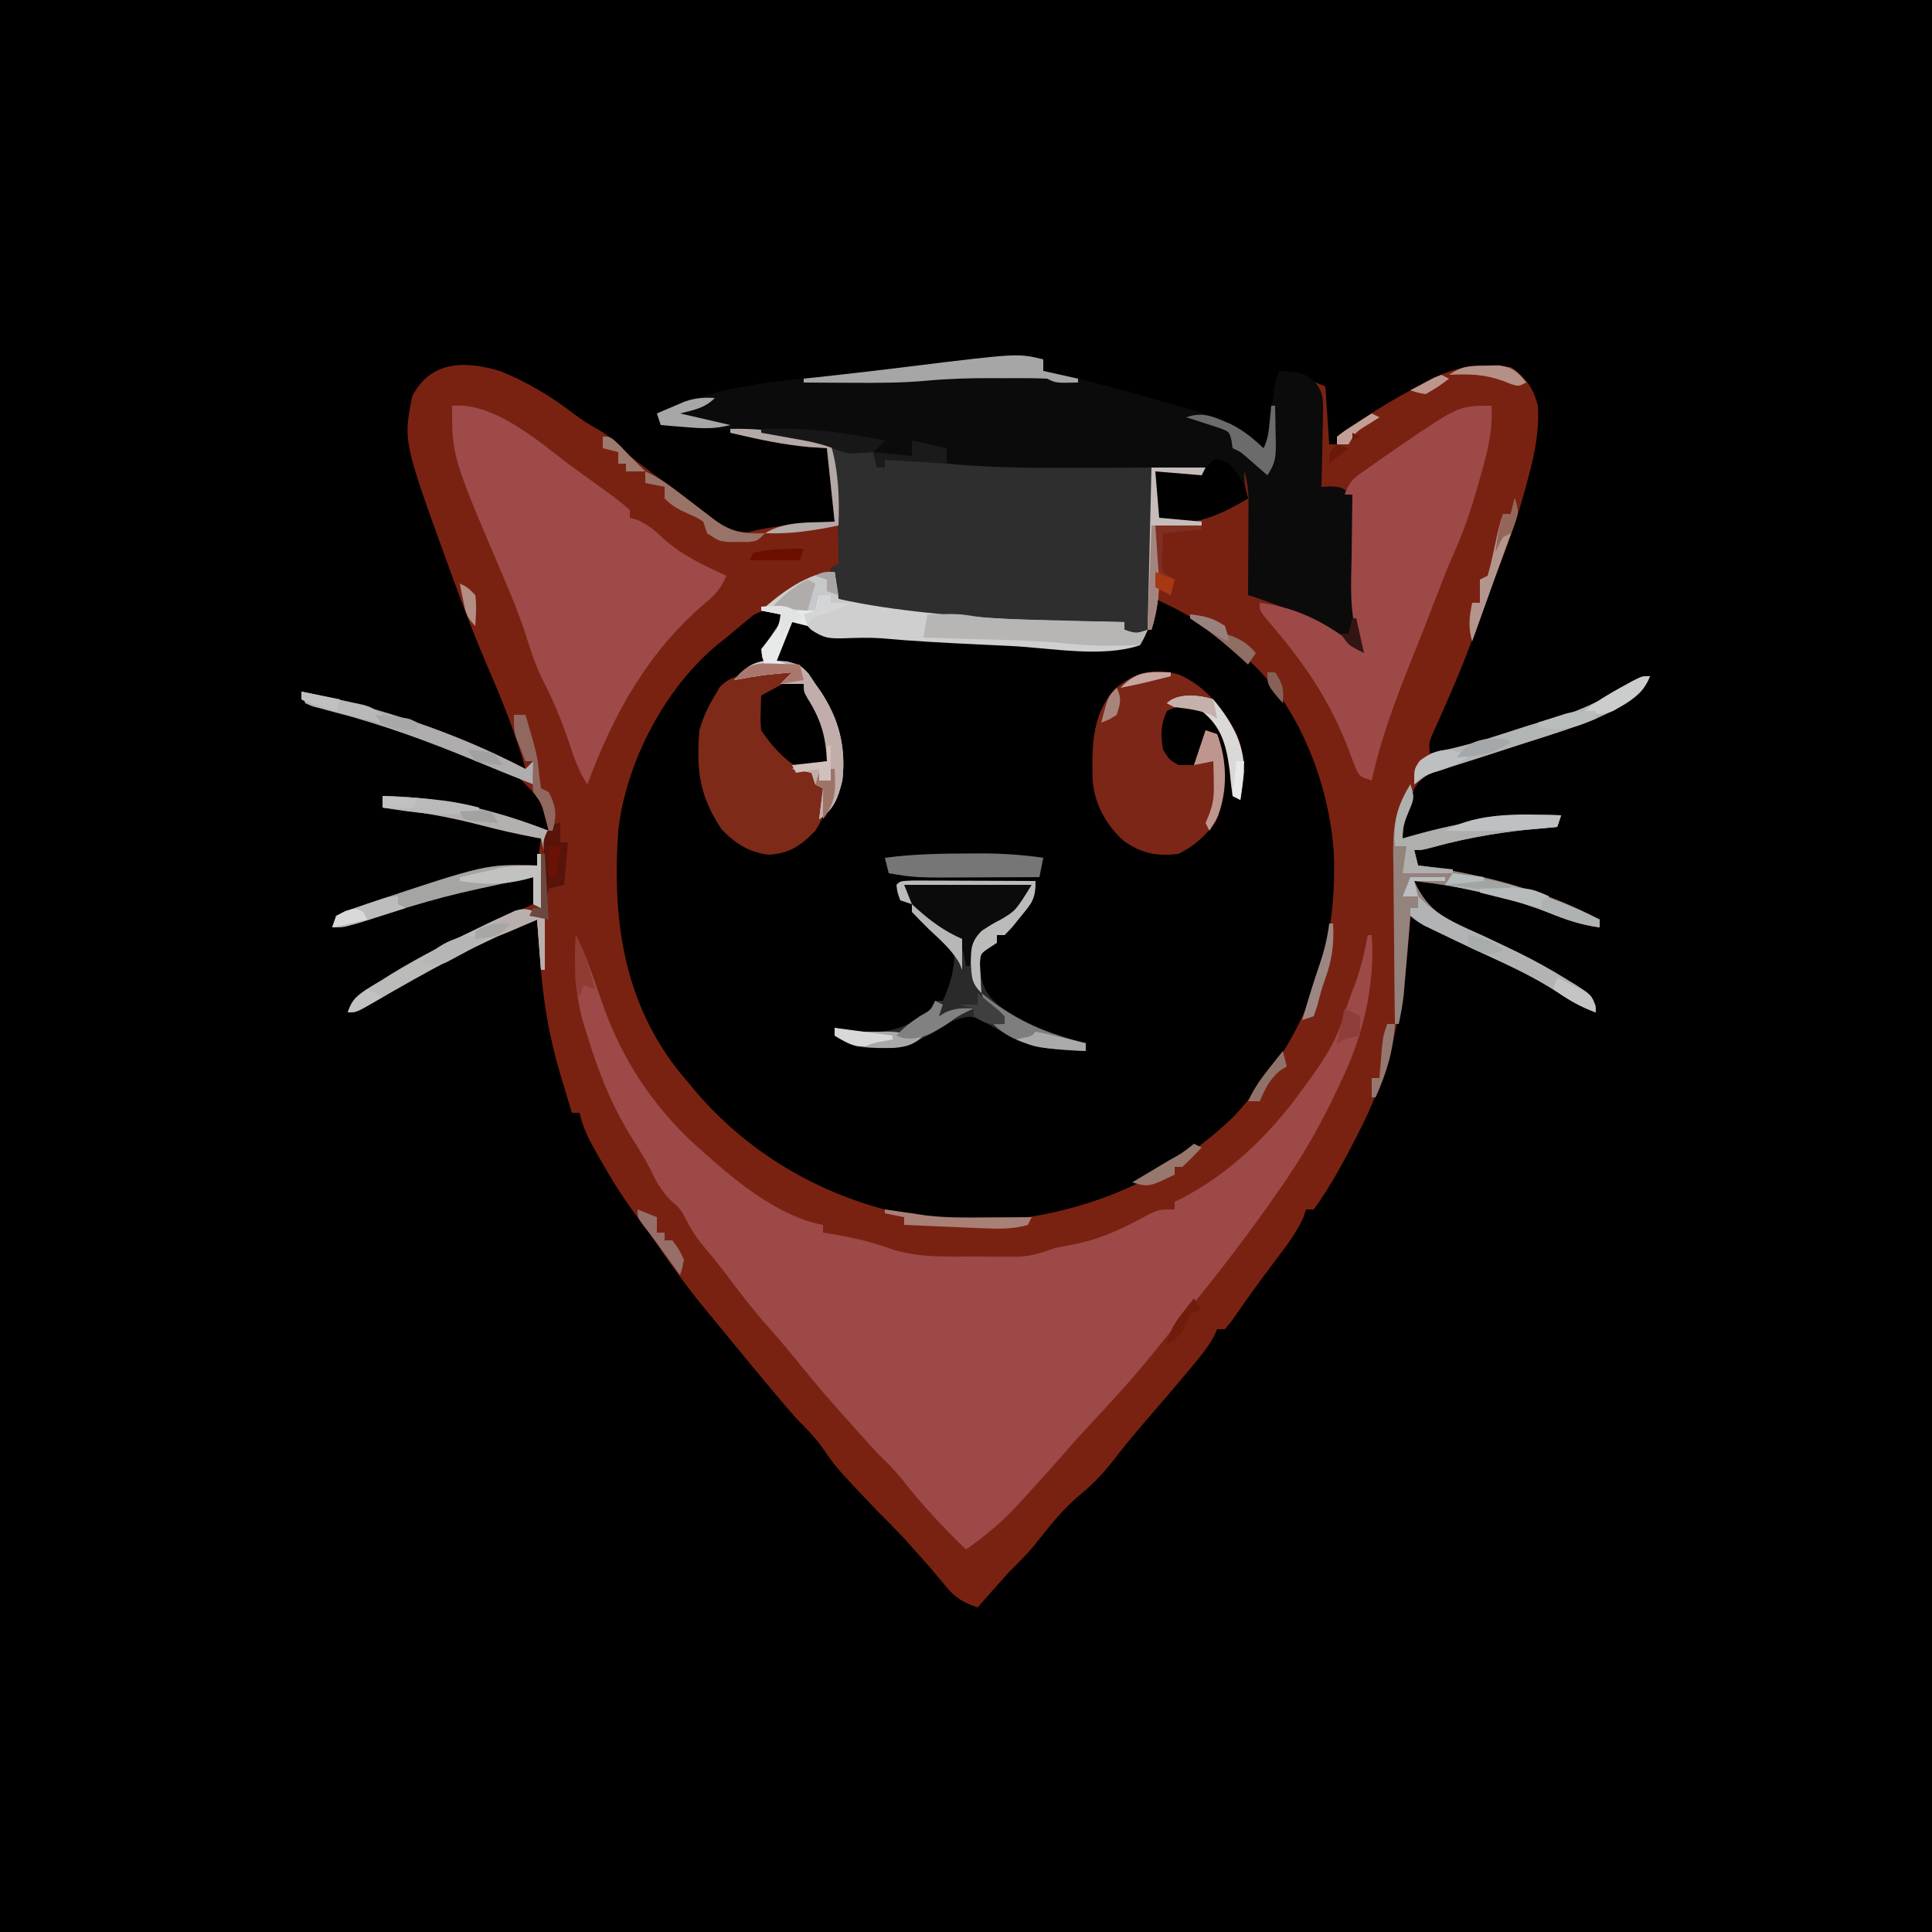 <svg id="svg" version="1.1" xmlns="http://www.w3.org/2000/svg" style="display: block;" viewBox="0 0 500 500"><path d="M0 0 C165 0 330 0 500 0 C500 165 500 330 500 500 C335 500 170 500 0 500 C0 335 0 170 0 0 Z " transform="translate(0,0)" style="fill: #000000;"/><path d="M0 0 C7.063 2.874 13.059 6.467 19.078 11.125 C21.126 12.674 23.095 13.928 25.355 15.129 C28.676 17.055 30.773 19.234 33.48 21.941 C35.307 23.394 37.163 24.81 39.043 26.191 C40.086 26.961 41.129 27.731 42.203 28.523 C42.741 28.919 43.279 29.314 43.833 29.721 C45.495 30.952 47.144 32.199 48.789 33.453 C49.324 33.86 49.859 34.266 50.41 34.685 C51.903 35.82 53.395 36.957 54.887 38.094 C58.942 41.182 58.942 41.182 63.785 41.734 C65.057 41.435 65.057 41.435 66.355 41.129 C73.047 39.725 79.66 39.347 86.48 38.941 C85.82 32.671 85.16 26.401 84.48 19.941 C82.954 19.838 81.428 19.735 79.855 19.629 C72.93 19.015 66.244 17.511 59.48 15.941 C59.48 15.611 59.48 15.281 59.48 14.941 C65.157 14.795 70.297 15.258 75.855 16.379 C76.566 16.514 77.276 16.648 78.008 16.787 C83.186 17.794 83.186 17.794 85.48 18.941 C88.108 28.403 89.593 40.139 88.48 49.941 C87.49 50.931 87.49 50.931 86.48 51.941 C86.804 55.538 86.804 55.538 87.48 58.941 C95.084 60.62 102.677 61.69 110.418 62.504 C111.645 62.633 112.872 62.763 114.135 62.896 C129.877 64.43 145.675 64.688 161.48 64.941 C161.48 65.601 161.48 66.261 161.48 66.941 C163.427 67.532 163.427 67.532 165.48 67.941 C170.178 63.244 167.86 47.041 168.043 40.316 C168.086 38.82 168.13 37.324 168.174 35.828 C168.28 32.199 168.38 28.57 168.48 24.941 C173.1 24.941 177.72 24.941 182.48 24.941 C182.15 25.601 181.82 26.261 181.48 26.941 C177.52 26.611 173.56 26.281 169.48 25.941 C169.81 29.901 170.14 33.861 170.48 37.941 C179.22 38.509 184.799 37.102 192.48 32.941 C191.49 29.476 191.49 29.476 190.48 25.941 C191.14 25.941 191.8 25.941 192.48 25.941 C194.728 29.515 194.646 32.297 194.457 36.457 C194.405 37.707 194.354 38.958 194.301 40.246 C194.236 41.548 194.172 42.85 194.105 44.191 C194.049 45.509 193.992 46.826 193.934 48.184 C193.792 51.437 193.641 54.689 193.48 57.941 C194.425 58.091 195.37 58.24 196.343 58.394 C206.167 60.108 216.049 66.501 223.48 72.941 C222.989 71.798 222.498 70.655 221.992 69.477 C219.605 62.314 220.162 54.83 220.293 47.379 C220.308 45.878 220.322 44.378 220.334 42.877 C220.367 39.231 220.418 35.587 220.48 31.941 C217.84 31.281 215.2 30.621 212.48 29.941 C212.459 28.829 212.459 28.829 212.436 27.694 C212.362 24.338 212.265 20.984 212.168 17.629 C212.145 16.462 212.123 15.294 212.1 14.092 C212.046 12.414 212.046 12.414 211.992 10.703 C211.966 9.671 211.94 8.64 211.913 7.577 C211.432 4.644 210.789 3.734 208.48 1.941 C210.13 2.601 211.78 3.261 213.48 3.941 C213.81 8.891 214.14 13.841 214.48 18.941 C215.14 18.941 215.8 18.941 216.48 18.941 C216.48 18.281 216.48 17.621 216.48 16.941 C218.324 15.556 220.233 14.258 222.168 13.004 C223.224 12.314 224.279 11.625 225.367 10.914 C230.018 7.967 234.676 5.275 239.605 2.816 C241.156 2.039 241.156 2.039 242.738 1.246 C248.85 -1.662 254.804 -1.804 261.48 -1.059 C265.357 1.602 267.318 4.397 268.48 8.941 C268.87 15.633 267.658 21.371 265.918 27.816 C265.516 29.332 265.516 29.332 265.105 30.877 C262.961 38.709 260.268 46.19 257.191 53.695 C255.497 57.83 254.04 62.024 252.605 66.254 C249.943 74.043 246.726 81.56 243.375 89.075 C243 89.926 242.625 90.776 242.238 91.652 C241.899 92.408 241.561 93.164 241.211 93.943 C240.309 96.056 240.309 96.056 240.48 98.941 C246.766 97.629 252.815 95.992 258.918 94.004 C260.595 93.463 262.272 92.922 263.949 92.383 C264.738 92.129 265.527 91.875 266.34 91.614 C268.849 90.826 271.379 90.13 273.918 89.441 C280.752 87.427 287.168 83.989 293.211 80.254 C295.48 78.941 295.48 78.941 297.48 78.941 C295.164 84.967 289.049 87.362 283.48 89.941 C277.534 92.354 271.406 94.253 265.293 96.191 C263.689 96.711 262.086 97.232 260.482 97.754 C259.704 98.007 258.925 98.259 258.123 98.52 C256.6 99.014 255.078 99.509 253.555 100.006 C250.538 100.984 247.539 101.926 244.472 102.738 C240.505 103.817 238.794 104.459 236.508 107.973 C236.148 109.117 235.789 110.262 235.418 111.441 C235.035 112.586 234.652 113.731 234.258 114.91 C233.356 117.904 233.356 117.904 233.48 120.941 C234.412 120.676 235.344 120.41 236.305 120.137 C249.069 116.569 261.155 114.549 274.48 114.941 C274.15 115.931 273.82 116.921 273.48 117.941 C272.295 118.039 271.109 118.137 269.887 118.238 C260.153 119.113 250.933 120.54 241.508 123.137 C238.48 123.941 238.48 123.941 236.48 123.941 C236.81 125.261 237.14 126.581 237.48 127.941 C238.091 128.016 238.702 128.091 239.332 128.168 C254.907 130.405 270.554 134.531 284.48 141.941 C284.48 142.601 284.48 143.261 284.48 143.941 C279.737 143.338 275.627 141.921 271.23 140.129 C260.028 135.743 248.413 133.299 236.48 131.941 C240.025 140.004 245.469 142.461 253.293 145.816 C255.542 146.838 257.788 147.867 260.031 148.902 C261.128 149.409 262.224 149.915 263.354 150.437 C267.717 152.537 271.87 154.886 275.98 157.441 C276.638 157.838 277.295 158.235 277.972 158.644 C282.256 161.375 282.256 161.375 283.387 164.223 C283.433 165.073 283.433 165.073 283.48 165.941 C279.858 164.618 276.907 162.991 273.73 160.816 C267.019 156.462 259.884 153.265 252.63 149.941 C249.218 148.354 245.846 146.687 242.48 145.004 C241.346 144.438 240.212 143.872 239.043 143.289 C236.48 141.941 236.48 141.941 235.48 140.941 C235.441 141.554 235.401 142.167 235.36 142.799 C234.087 161.606 231.35 178.66 222.793 195.629 C222.45 196.311 222.107 196.993 221.753 197.695 C218.384 204.291 214.851 210.95 210.48 216.941 C209.82 216.941 209.16 216.941 208.48 216.941 C208.256 217.619 208.032 218.298 207.801 218.996 C206.115 222.758 203.833 225.79 201.355 229.066 C200.364 230.393 199.373 231.72 198.383 233.047 C197.893 233.701 197.403 234.355 196.898 235.029 C195.591 236.793 194.312 238.573 193.047 240.367 C192.344 241.361 191.642 242.355 190.918 243.379 C190.298 244.264 189.678 245.15 189.039 246.062 C188.525 246.683 188.01 247.303 187.48 247.941 C186.82 247.941 186.16 247.941 185.48 247.941 C185.23 248.501 184.98 249.06 184.723 249.637 C183.276 252.32 181.553 254.469 179.605 256.816 C178.405 258.265 178.405 258.265 177.18 259.742 C173.777 263.792 170.324 267.799 166.865 271.8 C163.868 275.278 160.983 278.813 158.168 282.441 C155.441 285.901 152.628 288.688 149.207 291.445 C145.095 295.008 141.72 299.373 138.355 303.629 C136.224 306.257 133.874 308.548 131.48 310.941 C128.786 313.917 126.129 316.925 123.48 319.941 C119.782 318.683 117.689 317.471 115.23 314.441 C114.64 313.734 114.05 313.026 113.441 312.297 C112.794 311.52 112.147 310.742 111.48 309.941 C109.947 308.205 108.405 306.476 106.855 304.754 C106.141 303.956 105.427 303.158 104.691 302.336 C102.352 299.802 99.921 297.378 97.48 294.941 C86.914 283.798 86.914 283.798 83.605 279.004 C81.464 275.918 79.135 273.592 76.48 270.941 C74.707 268.915 72.958 266.882 71.23 264.816 C70.753 264.249 70.276 263.681 69.784 263.096 C66.038 258.633 62.334 254.136 58.66 249.613 C57.199 247.822 55.724 246.041 54.238 244.27 C49.365 238.435 44.925 232.403 40.664 226.117 C38.675 223.224 36.599 220.428 34.48 217.629 C31.158 213.097 28.306 208.388 25.543 203.504 C25.153 202.817 24.763 202.13 24.361 201.423 C22.624 198.287 21.243 195.439 20.48 191.941 C19.82 191.941 19.16 191.941 18.48 191.941 C17.685 189.297 16.894 186.651 16.105 184.004 C15.884 183.268 15.662 182.533 15.434 181.775 C12.619 172.296 11.082 163.254 10.355 153.379 C10.269 152.275 10.183 151.171 10.094 150.033 C9.884 147.336 9.679 144.639 9.48 141.941 C-5.231 147.635 -18.996 155.344 -32.62 163.249 C-37.308 165.941 -37.308 165.941 -39.52 165.941 C-38.008 161.407 -34.647 160.046 -30.707 157.566 C-29.891 157.05 -29.076 156.533 -28.235 156.001 C-16.583 148.864 -3.996 143.457 8.48 137.941 C8.48 135.631 8.48 133.321 8.48 130.941 C-14.74 135.842 -14.74 135.842 -37.379 142.875 C-40.52 143.941 -40.52 143.941 -43.52 143.941 C-43.19 142.951 -42.86 141.961 -42.52 140.941 C-39.992 139.73 -39.992 139.73 -36.582 138.566 C-35.657 138.251 -35.657 138.251 -34.713 137.928 C-3.711 127.566 -3.711 127.566 9.48 127.941 C9.81 125.631 10.14 123.321 10.48 120.941 C9.944 120.843 9.408 120.745 8.855 120.645 C4.126 119.742 -0.53 118.695 -5.188 117.471 C-13.595 115.267 -21.877 113.885 -30.52 112.941 C-30.52 111.951 -30.52 110.961 -30.52 109.941 C-15.391 110.171 -1.591 113.473 12.48 118.941 C10.542 110.914 10.542 110.914 4.871 105.367 C3.835 104.929 2.798 104.491 1.73 104.039 C0.573 103.544 -0.584 103.049 -1.776 102.539 C-3.023 102.026 -4.271 101.514 -5.52 101.004 C-6.793 100.471 -8.066 99.938 -9.34 99.405 C-22.136 94.097 -35.163 89.737 -48.684 86.68 C-49.289 86.436 -49.895 86.192 -50.52 85.941 C-50.85 84.951 -51.18 83.961 -51.52 82.941 C-31.142 87.036 -12.009 93.327 6.48 102.941 C3.913 93.799 0.479 85.233 -3.309 76.535 C-6.479 69.178 -9.336 61.717 -12.082 54.191 C-12.439 53.216 -12.439 53.216 -12.802 52.222 C-25.183 18.26 -25.183 18.26 -22.832 6.504 C-18.074 -2.786 -9.169 -2.758 0 0 Z " transform="translate(129.52,96.059)" style="fill: #7A2212;"/><path d="M0 0 C8.264 3.748 15.214 7.973 22 14 C23.048 14.889 23.048 14.889 24.117 15.797 C37.313 27.812 44.998 48.07 46.168 65.509 C47.351 92.45 38.476 114.025 20.418 133.832 C1.908 151.887 -23.334 161.257 -48.947 161.181 C-54.861 161.089 -60.274 160.439 -66 159 C-66.614 158.855 -67.228 158.709 -67.861 158.56 C-88.727 153.529 -107.589 141.89 -121 125 C-121.758 124.122 -121.758 124.122 -122.531 123.227 C-137.637 104.826 -140.62 83.049 -139 60 C-137.035 42.329 -126.889 22.865 -113.078 11.637 C-112.392 11.097 -111.707 10.556 -111 10 C-110.232 9.346 -109.463 8.693 -108.672 8.02 C-107.893 7.374 -107.115 6.728 -106.312 6.062 C-105.255 5.183 -105.255 5.183 -104.176 4.285 C-101.588 2.757 -99.956 2.746 -97 3 C-96.505 4.485 -96.505 4.485 -96 6 C-97.812 9 -97.812 9 -100 12 C-100.66 12.99 -101.32 13.98 -102 15 C-101.34 15.33 -100.68 15.66 -100 16 C-100.519 16.231 -101.039 16.461 -101.574 16.699 C-108.648 20.007 -113.252 23.938 -116.273 31.27 C-118.003 37.769 -118.296 45.669 -115.75 52 C-115.172 52.99 -114.595 53.98 -114 55 C-113.443 56.052 -112.886 57.104 -112.312 58.188 C-109.314 61.835 -106.601 63.832 -102 65 C-97.319 65.147 -93.62 64.28 -89.914 61.352 C-84.8 55.892 -81.954 50.119 -81.625 42.625 C-82.031 33.151 -85.561 24.983 -92 18 C-95.201 16.282 -95.201 16.282 -98 16 C-97.604 14.349 -97.183 12.704 -96.75 11.062 C-96.518 10.146 -96.286 9.229 -96.047 8.285 C-95 6 -95 6 -93.203 4.934 C-91 5 -91 5 -88.792 6.992 C-85.264 9.529 -83.429 9.388 -79.133 9.191 C-77.791 9.151 -76.449 9.115 -75.106 9.083 C-74.424 9.063 -73.741 9.044 -73.038 9.025 C-67.312 8.955 -61.582 9.527 -55.875 9.938 C-53.158 10.124 -50.44 10.306 -47.723 10.488 C-46.409 10.577 -45.096 10.665 -43.743 10.756 C-22.543 13.855 -22.543 13.855 -3 10 C-1.871 7.605 -1.871 7.605 -1.25 4.875 C-0.886 3.51 -0.886 3.51 -0.516 2.117 C-0.345 1.419 -0.175 0.72 0 0 Z " transform="translate(299,155)" style="fill: #000000;"/><path d="M0 0 C0 0.99 0 1.98 0 3 C0.879 3.184 1.758 3.369 2.664 3.559 C12.039 5.607 21.288 8.108 30.499 10.794 C31.82 11.178 33.142 11.556 34.467 11.928 C42.728 14.261 50.775 16.775 57 23 C58.489 20.021 58.606 16.833 59 13.562 C59.868 6.397 59.868 6.397 61 3 C67.325 3.487 67.325 3.487 70.21 5.681 C72.478 8.619 72.466 10.18 72.391 13.859 C72.378 14.974 72.365 16.089 72.352 17.238 C72.301 18.977 72.301 18.977 72.25 20.75 C72.232 21.924 72.214 23.099 72.195 24.309 C72.148 27.207 72.082 30.103 72 33 C72.763 32.959 73.526 32.917 74.312 32.875 C77 33 77 33 80 35 C80.401 38.022 80.401 38.022 80.441 41.879 C80.461 42.908 80.461 42.908 80.481 43.958 C80.522 46.16 80.544 48.361 80.562 50.562 C80.649 63.407 80.649 63.407 83 76 C80.574 74.848 78.727 73.777 76.625 72.062 C69.926 66.799 61.041 63.68 53 61 C53.005 60.173 53.01 59.345 53.016 58.493 C53.037 54.745 53.05 50.998 53.062 47.25 C53.071 45.948 53.079 44.646 53.088 43.305 C53.091 42.054 53.094 40.804 53.098 39.516 C53.103 38.364 53.108 37.211 53.114 36.024 C53.018 33.481 52.749 31.416 52 29 C52 31.621 52.313 33.509 53 36 C45.327 40.5 39.011 43.336 30 42 C29 41 29 41 28.902 38.277 C28.935 35.185 28.967 32.092 29 29 C32.96 29 36.92 29 41 29 C34.565 28.505 34.565 28.505 28 28 C28.005 28.917 28.01 29.834 28.016 30.779 C28.033 34.227 28.046 37.675 28.055 41.123 C28.06 42.606 28.067 44.09 28.075 45.574 C28.191 65.795 28.191 65.795 27 70 C26.01 70.66 25.02 71.32 24 72 C22.515 71.01 22.515 71.01 21 70 C21 69.34 21 68.68 21 68 C19.998 68.113 19.998 68.113 18.976 68.228 C12.297 68.916 5.827 69.069 -0.875 68.75 C-1.885 68.704 -2.895 68.658 -3.936 68.611 C-12.437 68.174 -20.905 67.457 -29.375 66.625 C-30.58 66.511 -31.785 66.397 -33.027 66.28 C-47.971 64.715 -47.971 64.715 -53 62 C-54.503 59.209 -54.683 57.225 -55 54 C-54.34 53.67 -53.68 53.34 -53 53 C-52.861 45.889 -53.265 38.946 -54 31.875 C-54.095 30.919 -54.191 29.962 -54.289 28.977 C-54.522 26.651 -54.759 24.325 -55 22 C-69.591 19.172 -84.18 17.959 -99 17 C-99.33 16.01 -99.66 15.02 -100 14 C-86.531 7.778 -72.732 5.751 -58.078 4.718 C-51.653 4.257 -45.355 3.543 -39 2.5 C-31.376 1.268 -23.758 0.412 -16.062 -0.25 C-14.524 -0.388 -14.524 -0.388 -12.955 -0.529 C-11.51 -0.646 -11.51 -0.646 -10.035 -0.766 C-9.183 -0.836 -8.331 -0.905 -7.453 -0.978 C-4.835 -1.002 -2.543 -0.599 0 0 Z " transform="translate(270,93)" style="fill: #0C0B0B;"/><path d="M0 0 C1.528 2.915 2.716 5.836 3.812 8.938 C4.167 9.912 4.521 10.887 4.887 11.891 C5.619 13.935 6.33 15.987 7.02 18.047 C12.445 33.462 21.539 46.527 34 57 C34.803 57.714 35.606 58.428 36.434 59.164 C43.926 65.643 53.967 73.19 64 75 C64 75.66 64 76.32 64 77 C64.69 77.11 65.379 77.219 66.09 77.332 C71.537 78.251 76.653 79.383 81.832 81.316 C89.041 83.589 96.53 83.184 104 83.188 C105.258 83.2 106.516 83.212 107.812 83.225 C109.029 83.227 110.246 83.228 111.5 83.23 C112.603 83.235 113.707 83.239 114.844 83.243 C118.192 82.985 120.86 82.157 124 81 C125.997 80.588 127.997 80.193 130 79.812 C136.675 78.341 142.061 75.684 148.004 72.426 C151 71 151 71 155 71 C155 70.34 155 69.68 155 69 C155.748 68.65 155.748 68.65 156.512 68.293 C168.852 62.023 179.507 51.753 187.562 40.625 C188.265 39.674 188.265 39.674 188.982 38.703 C192.875 33.368 196.642 27.951 198.562 21.562 C199.467 18.657 200.438 15.827 201.562 13 C203.184 8.766 204.126 4.44 205 0 C205.33 0 205.66 0 206 0 C206.865 13.329 203.76 26.063 198 38 C197.71 38.619 197.419 39.237 197.12 39.875 C192.775 49.116 187.928 57.66 182 66 C181.22 67.119 180.44 68.239 179.66 69.359 C171.672 80.763 163.023 91.63 154.164 102.367 C152.73 104.112 151.308 105.867 149.898 107.633 C144.547 114.308 138.839 120.564 132.988 126.797 C130.795 129.136 128.652 131.505 126.562 133.938 C123.129 137.894 119.607 141.768 116.062 145.625 C115.489 146.259 114.915 146.893 114.324 147.547 C110.254 151.949 105.907 155.559 101 159 C95.133 153.349 89.73 147.597 84.727 141.168 C82.66 138.573 80.374 136.316 78 134 C74.964 130.699 71.98 127.352 69 124 C68.099 122.991 68.099 122.991 67.18 121.961 C63.051 117.294 59.112 112.485 55.184 107.648 C53.353 105.428 51.483 103.267 49.562 101.125 C46.045 97.156 42.839 92.968 39.639 88.743 C37.594 86.046 35.512 83.402 33.32 80.824 C31.559 78.681 30.226 76.883 29 74.438 C27.182 70.96 27.182 70.96 24.5 68.562 C22.032 66.032 20.754 63.72 19.289 60.535 C17.948 57.898 16.403 55.439 14.814 52.946 C9.398 44.367 5.935 35.684 3 26 C2.49 24.391 2.49 24.391 1.969 22.75 C-0.216 15.143 -0.315 7.877 0 0 Z " transform="translate(149,242)" style="fill: #9C4947;"/><path d="M0 0 C3.63 0.33 7.26 0.66 11 1 C11.33 2.32 11.66 3.64 12 5 C12.66 5 13.32 5 14 5 C14 4.34 14 3.68 14 3 C15.917 2.973 17.833 2.954 19.75 2.938 C21.351 2.92 21.351 2.92 22.984 2.902 C26 3 26 3 27.716 3.471 C30.969 4.224 34.235 4.374 37.559 4.559 C38.302 4.601 39.046 4.643 39.812 4.687 C48.561 5.14 57.304 5.11 66.062 5.062 C67.719 5.057 69.376 5.053 71.033 5.049 C75.022 5.038 79.011 5.021 83 5 C83.025 9.374 83.043 13.748 83.055 18.123 C83.06 19.606 83.067 21.09 83.075 22.574 C83.191 42.795 83.191 42.795 82 47 C81.01 47.66 80.02 48.32 79 49 C77.515 48.01 77.515 48.01 76 47 C76 46.34 76 45.68 76 45 C74.998 45.113 74.998 45.113 73.976 45.228 C67.297 45.916 60.827 46.069 54.125 45.75 C53.115 45.704 52.105 45.658 51.064 45.611 C42.563 45.174 34.095 44.457 25.625 43.625 C24.42 43.511 23.215 43.397 21.973 43.28 C7.029 41.715 7.029 41.715 2 39 C0.497 36.209 0.317 34.225 0 31 C0.66 30.67 1.32 30.34 2 30 C2.135 23.05 1.757 16.281 1 9.375 C0.905 8.466 0.809 7.557 0.711 6.621 C0.479 4.414 0.24 2.207 0 0 Z " transform="translate(215,116)" style="fill: #2E2E2E;"/><path d="M0 0 C10.616 -0.954 22.082 8.913 30 15 C31.955 16.421 33.913 17.838 35.875 19.25 C42.994 24.393 42.994 24.393 46 27 C46 27.66 46 28.32 46 29 C46.66 29.186 47.32 29.371 48 29.562 C50.842 30.924 52.311 32.121 54.562 34.25 C59.425 38.702 65.042 41.289 71 44 C69.623 47.197 68.138 48.954 65.438 51.125 C50.505 63.905 41.787 79.84 35 98 C32.666 94.499 31.51 90.89 30.188 86.938 C28.212 81.165 26.02 75.783 23.152 70.387 C21.37 66.696 20.204 62.836 18.961 58.938 C17.218 53.61 15.053 48.459 12.848 43.309 C0 13.139 0 13.139 0 0 Z " transform="translate(117,105)" style="fill: #9D4A49;"/><path d="M0 0 C0.373 6.285 -0.983 11.66 -2.688 17.688 C-2.962 18.671 -3.236 19.655 -3.518 20.669 C-5.21 26.606 -7.115 32.307 -9.648 37.945 C-11.422 41.955 -12.988 46.034 -14.562 50.125 C-15.166 51.688 -15.77 53.25 -16.375 54.812 C-16.798 55.907 -16.798 55.907 -17.23 57.023 C-18.155 59.399 -19.105 61.763 -20.062 64.125 C-24.389 74.942 -28.533 85.575 -31 97 C-34 96 -34 96 -34.948 94.333 C-35.217 93.618 -35.485 92.904 -35.762 92.168 C-36.072 91.375 -36.381 90.583 -36.701 89.766 C-37.026 88.915 -37.352 88.064 -37.688 87.188 C-42.623 74.941 -49.449 65.319 -58.094 55.398 C-60 53 -60 53 -60 51 C-49.56 52.228 -40.914 57.141 -33 64 C-33.737 62.285 -33.737 62.285 -34.488 60.535 C-36.876 53.373 -36.318 45.889 -36.188 38.438 C-36.172 36.937 -36.159 35.436 -36.146 33.936 C-36.114 30.29 -36.062 26.645 -36 23 C-36.66 23 -37.32 23 -38 23 C-36.736 19.207 -35.239 18.469 -32 16.188 C-31.002 15.484 -30.005 14.78 -28.977 14.055 C-27.994 13.377 -27.012 12.699 -26 12 C-25.203 11.446 -24.407 10.891 -23.586 10.32 C-8.453 0 -8.453 0 0 0 Z " transform="translate(386,105)" style="fill: #9D4947;"/><path d="M0 0 C-0.66 0.66 -1.32 1.32 -2 2 C-1.01 2.33 -0.02 2.66 1 3 C2.4 5.221 3.591 7.347 4.75 9.688 C5.079 10.3 5.407 10.913 5.746 11.545 C7.871 15.772 8.259 18.446 7 23 C4.36 23.66 1.72 24.32 -1 25 C0.98 25 2.96 25 5 25 C4.67 26.32 4.34 27.64 4 29 C4.99 29.33 5.98 29.66 7 30 C7.396 34.489 6.378 37.195 4 41 C0.346 44.824 -2.677 46.848 -7.914 47.199 C-13.022 46.711 -16.848 44.214 -20.312 40.562 C-25.987 31.946 -26.844 25.394 -26 15 C-25.066 11.713 -23.809 8.893 -22 6 C-21.59 5.297 -21.18 4.595 -20.758 3.871 C-18.314 1.27 -16.148 0.934 -12.688 0.188 C-11.578 -0.066 -10.468 -0.32 -9.324 -0.582 C-5.931 -1.009 -3.322 -0.739 0 0 Z " transform="translate(207,174)" style="fill: #7D2A19;"/><path d="M0 0 C7.068 2.975 11.696 9.097 15.18 15.758 C17.401 21.441 17.005 26.522 15.977 32.457 C14.987 31.962 14.987 31.962 13.977 31.457 C13.657 29.279 13.422 27.088 13.227 24.895 C12.383 18.486 11.186 13.601 5.977 9.457 C2.42 8.312 0.447 7.746 -2.961 9.395 C-4.649 12.672 -4.674 15.906 -4.023 19.457 C-2.438 22.044 -2.438 22.044 -0.023 23.457 C1.297 23.457 2.617 23.457 3.977 23.457 C4.967 20.487 5.957 17.517 6.977 14.457 C7.967 14.787 8.957 15.117 9.977 15.457 C12.74 22.919 12.424 30.344 9.789 37.832 C7.193 41.592 4.108 44.391 -0.023 46.457 C-5.841 47.059 -9.355 46.424 -14.195 43.09 C-18.841 38.94 -21.802 33.447 -22.262 27.234 C-22.425 18.778 -22.522 10.403 -16.492 3.773 C-11.376 -0.653 -6.525 -1.751 0 0 Z " transform="translate(305.023,174.543)" style="fill: #7B2616;"/><path d="M0 0 C0.33 2.31 0.66 4.62 1 7 C8.603 8.679 16.197 9.748 23.938 10.562 C25.778 10.756 25.778 10.756 27.655 10.954 C43.396 12.489 59.194 12.746 75 13 C75 13.66 75 14.32 75 15 C78.049 16.011 78.049 16.011 81 15 C80.188 16.938 80.188 16.938 79 19 C69.162 22.279 56.16 19.708 45.865 19.2 C43.072 19.063 40.279 18.931 37.486 18.799 C28.89 18.386 20.311 17.941 11.738 17.163 C8.64 16.979 5.6 17.064 2.5 17.188 C-1.482 17.245 -2.634 17.239 -6.062 15 C-6.702 14.34 -7.341 13.68 -8 13 C-8.99 13 -9.98 13 -11 13 C-12.32 16.3 -13.64 19.6 -15 23 C-13.639 23.093 -13.639 23.093 -12.25 23.188 C-8.092 24.227 -7.339 25.454 -5 29 C-4.364 29.905 -4.364 29.905 -3.715 30.828 C1.13 38.004 2.993 45.346 2 54 C0.896 58.407 -0.083 61.389 -4 64 C-3.67 61.36 -3.34 58.72 -3 56 C-3.66 55.67 -4.32 55.34 -5 55 C-5.33 54.01 -5.66 53.02 -6 52 C-7.65 51.67 -9.3 51.34 -11 51 C-7.996 49.999 -5.123 49.486 -2 49 C-2.309 42.508 -3.504 38.369 -6.941 32.848 C-8 31 -8 31 -8 29 C-9.98 29 -11.96 29 -14 29 C-13.01 28.01 -12.02 27.02 -11 26 C-18.55 26.653 -18.55 26.653 -26 28 C-23.472 25.201 -21.796 23.542 -18 23 C-18 21.68 -18 20.36 -18 19 C-16.704 16.975 -15.373 14.973 -14 13 C-14 12.34 -14 11.68 -14 11 C-15.65 10.67 -17.3 10.34 -19 10 C-14.113 5.619 -6.752 0 0 0 Z " transform="translate(216,148)" style="fill: #CECFCE;"/><path d="M0 0 C1.476 0 2.952 0.006 4.427 0.016 C5.203 0.017 5.978 0.019 6.777 0.02 C9.264 0.026 11.75 0.038 14.236 0.051 C15.918 0.056 17.599 0.061 19.281 0.065 C23.412 0.076 27.543 0.093 31.674 0.114 C31.674 4.865 30.739 5.785 27.799 9.364 C27.079 10.256 26.36 11.148 25.619 12.067 C24.656 13.08 24.656 13.08 23.674 14.114 C23.014 14.114 22.354 14.114 21.674 14.114 C21.674 14.774 21.674 15.434 21.674 16.114 C21.014 16.505 20.354 16.897 19.674 17.301 C17.311 19.048 17.311 19.048 17.236 22.489 C17.814 27.279 18.785 29.605 22.595 32.649 C29.506 37.498 36.605 39.928 44.674 42.114 C44.674 42.774 44.674 43.434 44.674 44.114 C34.912 43.778 27.183 41.967 18.861 36.801 C15.194 34.86 14.505 34.955 10.674 36.114 C8.068 37.466 8.068 37.466 5.549 39.114 C-1.091 43.311 -6.545 43.729 -14.326 43.114 C-16.701 42.361 -18.24 41.505 -20.326 40.114 C-20.326 39.454 -20.326 38.794 -20.326 38.114 C-19.708 38.279 -19.089 38.444 -18.451 38.614 C-10.593 39.871 -5.084 39.63 1.861 35.5 C3.94 34.065 3.94 34.065 5.674 31.114 C6.334 31.114 6.994 31.114 7.674 31.114 C9.488 27.122 10.595 23.519 10.674 19.114 C8.634 16.406 8.634 16.406 5.674 14.114 C3.602 12.168 1.639 10.17 -0.326 8.114 C-0.326 7.454 -0.326 6.794 -0.326 6.114 C-1.316 5.784 -2.306 5.454 -3.326 5.114 C-4.076 3.114 -4.076 3.114 -4.326 1.114 C-3.326 0.114 -3.326 0.114 0 0 Z " transform="translate(236.326,227.886)" style="fill: #2A2A2A;"/><path d="M0 0 C1.132 3.396 0.897 3.868 -0.438 7 C-1.567 9.674 -2 11.025 -2 14 C-1.068 13.734 -0.136 13.469 0.824 13.195 C13.589 9.627 25.675 7.607 39 8 C38.67 8.99 38.34 9.98 38 11 C36.814 11.098 35.628 11.196 34.406 11.297 C24.673 12.172 15.452 13.599 6.027 16.195 C3 17 3 17 1 17 C1.33 18.32 1.66 19.64 2 21 C2.611 21.075 3.222 21.15 3.852 21.227 C19.426 23.464 35.073 27.59 49 35 C49 35.66 49 36.32 49 37 C44.256 36.396 40.147 34.98 35.75 33.188 C24.548 28.802 12.932 26.357 1 25 C4.544 33.062 9.989 35.52 17.812 38.875 C20.062 39.897 22.308 40.925 24.551 41.961 C25.647 42.467 26.744 42.973 27.874 43.495 C32.236 45.595 36.39 47.945 40.5 50.5 C41.157 50.897 41.814 51.294 42.491 51.703 C46.775 54.434 46.775 54.434 47.906 57.281 C47.953 58.132 47.953 58.132 48 59 C44.377 57.677 41.427 56.05 38.25 53.875 C31.538 49.521 24.403 46.324 17.15 43 C13.737 41.413 10.366 39.746 7 38.062 C5.866 37.497 4.731 36.931 3.562 36.348 C1 35 1 35 0 34 C-0.055 34.671 -0.111 35.341 -0.168 36.032 C-0.421 39.084 -0.679 42.136 -0.938 45.188 C-1.025 46.243 -1.112 47.298 -1.201 48.385 C-1.288 49.406 -1.375 50.428 -1.465 51.48 C-1.543 52.418 -1.622 53.355 -1.703 54.321 C-1.992 56.926 -2.446 59.44 -3 62 C-3.33 62 -3.66 62 -4 62 C-4.102 54.456 -4.172 46.913 -4.22 39.368 C-4.24 36.804 -4.267 34.239 -4.302 31.675 C-4.35 27.981 -4.373 24.288 -4.391 20.594 C-4.411 19.454 -4.432 18.314 -4.453 17.14 C-4.455 10.272 -3.614 5.877 0 0 Z " transform="translate(365,203)" style="fill: #94827D;"/><path d="M0 0 C10.89 0 21.78 0 33 0 C30.355 5.289 28.048 8.517 22.875 11.375 C19.787 13.172 18.465 14.338 17.5 17.812 C17.253 19.39 17.253 19.39 17 21 C16.67 21 16.34 21 16 21 C15.794 19.907 15.588 18.814 15.375 17.688 C13.635 13.022 12.402 13.038 8 11 C5.109 8.541 2.363 5.975 0 3 C0 2.01 0 1.02 0 0 Z " transform="translate(234,229)" style="fill: #0B0B0B;"/><path d="M0 0 C1.354 -0.028 2.708 -0.047 4.062 -0.062 C4.817 -0.074 5.571 -0.086 6.348 -0.098 C9 0 9 0 12.145 0.486 C16.234 1.031 20.221 1.222 24.34 1.316 C25.107 1.337 25.874 1.358 26.664 1.379 C29.088 1.444 31.513 1.503 33.938 1.562 C35.592 1.606 37.246 1.649 38.9 1.693 C42.933 1.8 46.967 1.901 51 2 C51 2.66 51 3.32 51 4 C54.049 5.011 54.049 5.011 57 4 C56.34 5.32 55.68 6.64 55 8 C52.896 8.028 50.792 8.047 48.688 8.062 C47.516 8.074 46.344 8.086 45.137 8.098 C42.076 8.071 39.077 7.837 36.031 7.531 C28.639 6.814 21.232 6.648 13.812 6.438 C12.369 6.394 10.926 6.351 9.482 6.307 C5.988 6.201 2.494 6.099 -1 6 C-0.67 4.02 -0.34 2.04 0 0 Z " transform="translate(240,159)" style="fill: #B7B6B5;"/><path d="M0 0 C1.938 0 1.938 0 4 1 C6.752 3.909 8.181 6.118 9 10 C1.327 14.5 -4.989 17.336 -14 16 C-15 15 -15 15 -15.098 12.277 C-15.086 11.175 -15.074 10.073 -15.062 8.938 C-15.053 7.833 -15.044 6.728 -15.035 5.59 C-15.024 4.735 -15.012 3.881 -15 3 C-13.753 3.052 -13.753 3.052 -12.48 3.105 C-11.394 3.133 -10.307 3.16 -9.188 3.188 C-8.109 3.222 -7.03 3.257 -5.918 3.293 C-2.653 2.965 -2.023 2.439 0 0 Z " transform="translate(314,119)" style="fill: #000000;"/><path d="M0 0 C1.4 2.221 2.591 4.347 3.75 6.688 C4.079 7.3 4.407 7.913 4.746 8.545 C6.871 12.772 7.259 15.446 6 20 C1.804 22.011 1.804 22.011 -1 22 C-5.216 19.441 -8.282 16.077 -11 12 C-11.195 9.738 -11.195 9.738 -11.125 7.312 C-11.107 6.504 -11.089 5.696 -11.07 4.863 C-11.047 4.248 -11.024 3.634 -11 3 C-9.736 2.3 -8.463 1.616 -7.188 0.938 C-6.48 0.555 -5.772 0.172 -5.043 -0.223 C-3 -1 -3 -1 0 0 Z " transform="translate(208,177)" style="fill: #000000;"/><path d="M0 0 C0.938 -0.005 1.876 -0.009 2.842 -0.014 C8.258 -0.002 13.454 0.332 18.812 1.125 C18.483 2.775 18.152 4.425 17.812 6.125 C13.544 6.15 9.276 6.168 5.007 6.18 C3.558 6.185 2.11 6.192 0.661 6.2 C-14.159 6.287 -14.159 6.287 -21.188 5.125 C-21.517 3.805 -21.848 2.485 -22.188 1.125 C-14.804 0.136 -7.437 0.015 0 0 Z " transform="translate(251.188,220.875)" style="fill: #767676;"/><path d="M0 0 C-2.317 6.026 -8.431 8.421 -14 11 C-19.946 13.412 -26.075 15.311 -32.188 17.25 C-33.791 17.77 -35.395 18.29 -36.998 18.812 C-42.34 20.548 -47.686 22.274 -53.045 23.955 C-57.417 25.282 -57.417 25.282 -61 28 C-61 24 -61 24 -59.562 21.875 C-57.021 20.015 -55.914 19.635 -52.93 19.066 C-48.023 18.047 -43.324 16.613 -38.562 15.062 C-36.886 14.521 -35.209 13.981 -33.531 13.441 C-32.742 13.188 -31.953 12.934 -31.141 12.672 C-28.631 11.884 -26.101 11.188 -23.562 10.5 C-16.728 8.486 -10.312 5.047 -4.27 1.312 C-2 0 -2 0 0 0 Z " transform="translate(427,175)" style="fill: #B1B5B6;"/><path d="M0 0 C0 0.99 0 1.98 0 3 C4.455 3.99 4.455 3.99 9 5 C9 5.33 9 5.66 9 6 C3.25 6.125 3.25 6.125 1 5 C-0.745 4.903 -2.494 4.869 -4.242 4.867 C-5.843 4.865 -5.843 4.865 -7.477 4.863 C-8.598 4.867 -9.72 4.871 -10.875 4.875 C-11.958 4.871 -13.041 4.867 -14.156 4.863 C-19.457 4.87 -24.682 5.012 -29.961 5.504 C-36.564 6.113 -43.124 6.111 -49.75 6.062 C-50.936 6.058 -52.122 6.053 -53.344 6.049 C-56.229 6.037 -59.115 6.021 -62 6 C-62 5.67 -62 5.34 -62 5 C-60.486 4.836 -60.486 4.836 -58.941 4.668 C-57.482 4.508 -56.022 4.348 -54.562 4.188 C-53.376 4.057 -53.376 4.057 -52.165 3.924 C-46.271 3.269 -40.385 2.561 -34.499 1.836 C-6.594 -1.588 -6.594 -1.588 0 0 Z " transform="translate(270,93)" style="fill: #A7A6A6;"/><path d="M0 0 C1.132 3.396 0.897 3.868 -0.438 7 C-1.567 9.674 -2 11.025 -2 14 C-1.068 13.734 -0.136 13.469 0.824 13.195 C13.589 9.627 25.675 7.607 39 8 C38.67 8.99 38.34 9.98 38 11 C36.814 11.098 35.628 11.196 34.406 11.297 C24.673 12.172 15.452 13.599 6.027 16.195 C3 17 3 17 1 17 C1.33 18.32 1.66 19.64 2 21 C4.97 21.33 7.94 21.66 11 22 C11 22.33 11 22.66 11 23 C6.71 23 2.42 23 -2 23 C-1.67 20.69 -1.34 18.38 -1 16 C-1.99 16 -2.98 16 -4 16 C-4.465 9.497 -3.326 5.583 0 0 Z " transform="translate(365,203)" style="fill: #AFAFAE;"/><path d="M0 0 C1.124 -0.022 2.248 -0.044 3.406 -0.066 C6.5 0.562 6.5 0.562 8.742 2.859 C9.322 3.751 9.902 4.643 10.5 5.562 C10.967 6.208 11.433 6.854 11.914 7.52 C16.616 14.724 18.489 21.944 17.5 30.562 C16.396 34.969 15.417 37.951 11.5 40.562 C11.83 37.922 12.16 35.282 12.5 32.562 C11.84 32.233 11.18 31.902 10.5 31.562 C10.17 30.573 9.84 29.582 9.5 28.562 C7.85 28.233 6.2 27.902 4.5 27.562 C7.504 26.561 10.377 26.048 13.5 25.562 C13.191 19.07 11.996 14.932 8.559 9.41 C7.5 7.562 7.5 7.562 7.5 5.562 C5.52 5.562 3.54 5.562 1.5 5.562 C2.49 4.572 3.48 3.583 4.5 2.562 C-3.05 3.216 -3.05 3.216 -10.5 4.562 C-7.257 0.565 -5.09 -0.006 0 0 Z " transform="translate(200.5,171.438)" style="fill: #C1AEAA;"/><path d="M0 0 C0.33 0 0.66 0 1 0 C1 4.62 1 9.24 1 14 C0.34 13.67 -0.32 13.34 -1 13 C-1 10.69 -1 8.38 -1 6 C-24.22 10.9 -24.22 10.9 -46.859 17.934 C-50 19 -50 19 -53 19 C-52.67 18.01 -52.34 17.02 -52 16 C-49.473 14.789 -49.473 14.789 -46.062 13.625 C-45.446 13.414 -44.829 13.204 -44.193 12.987 C-13.192 2.625 -13.192 2.625 0 3 C0 2.01 0 1.02 0 0 Z " transform="translate(139,221)" style="fill: #A5A5A4;"/><path d="M0 0 C0 4.62 0 9.24 0 14 C-0.33 14 -0.66 14 -1 14 C-1.33 9.71 -1.66 5.42 -2 1 C-16.704 6.729 -30.469 14.398 -44.101 22.308 C-48.788 25 -48.788 25 -51 25 C-49.479 20.438 -46.028 19.051 -42.062 16.562 C-41.238 16.045 -40.413 15.527 -39.564 14.994 C-32.308 10.571 -24.804 6.756 -17.125 3.125 C-16.002 2.583 -14.88 2.041 -13.723 1.483 C-12.662 0.996 -11.601 0.509 -10.508 0.008 C-9.566 -0.429 -8.624 -0.866 -7.653 -1.316 C-5 -2 -5 -2 0 0 Z " transform="translate(141,237)" style="fill: #BBBBBA;"/><path d="M0 0 C20.378 4.095 39.511 10.386 58 20 C58.66 19.34 59.32 18.68 60 18 C60 19.98 60 21.96 60 24 C54.782 21.93 49.579 19.831 44.398 17.668 C32.545 12.766 20.78 8.474 8.353 5.245 C7.401 4.99 6.449 4.735 5.469 4.473 C4.628 4.259 3.787 4.045 2.92 3.824 C2.286 3.552 1.653 3.28 1 3 C0.67 2.01 0.34 1.02 0 0 Z " transform="translate(78,179)" style="fill: #AFADAD;"/><path d="M0 0 C0.766 0.718 1.531 1.436 2.32 2.176 C6.682 5.807 11.737 7.87 16.875 10.188 C24.25 13.619 31.448 17.164 38.375 21.438 C39.04 21.838 39.705 22.238 40.39 22.651 C44.776 25.439 44.776 25.439 45.914 28.285 C45.942 28.851 45.971 29.417 46 30 C42.377 28.677 39.427 27.05 36.25 24.875 C31.549 21.825 26.762 19.343 21.688 17 C20.968 16.668 20.248 16.335 19.507 15.993 C18.055 15.325 16.603 14.657 15.15 13.991 C11.75 12.424 8.368 10.823 5 9.188 C3.866 8.645 2.731 8.102 1.562 7.543 C-1 6 -1 6 -2 3 C-1.34 3 -0.68 3 0 3 C0 2.01 0 1.02 0 0 Z " transform="translate(367,232)" style="fill: #B2B4B4;"/><path d="M0 0 C15.128 0.23 28.928 3.531 43 9 C42.67 10.98 42.34 12.96 42 15 C41.505 13.02 41.505 13.02 41 11 C40.464 10.902 39.928 10.804 39.375 10.703 C34.646 9.801 29.989 8.754 25.332 7.529 C16.925 5.326 8.643 3.944 0 3 C0 2.01 0 1.02 0 0 Z " transform="translate(99,206)" style="fill: #B3B1AF;"/><path d="M0 0 C13.303 1.888 25.983 6.017 38 12 C38 12.66 38 13.32 38 14 C33.257 13.396 29.146 11.981 24.75 10.188 C16.043 6.759 7.162 4.803 -2 3 C-1.34 2.01 -0.68 1.02 0 0 Z " transform="translate(376,226)" style="fill: #AFB2B2;"/><path d="M0 0 C1.476 0 2.952 0.006 4.427 0.016 C5.203 0.017 5.978 0.019 6.777 0.02 C9.264 0.026 11.75 0.038 14.236 0.051 C15.918 0.056 17.599 0.061 19.281 0.065 C23.412 0.076 27.543 0.093 31.674 0.114 C31.674 4.865 30.739 5.785 27.799 9.364 C27.079 10.256 26.36 11.148 25.619 12.067 C24.656 13.08 24.656 13.08 23.674 14.114 C23.014 14.114 22.354 14.114 21.674 14.114 C21.674 14.774 21.674 15.434 21.674 16.114 C21.019 16.543 20.364 16.972 19.689 17.414 C17.422 18.949 17.422 18.949 17.283 21.594 C17.329 22.487 17.376 23.381 17.424 24.301 C17.478 25.653 17.478 25.653 17.533 27.031 C17.579 27.719 17.626 28.406 17.674 29.114 C15.069 26.509 15.161 25.064 14.924 21.426 C14.965 17.557 14.989 15.812 17.732 13.012 C20.361 11.301 20.361 11.301 22.998 9.906 C26.553 7.752 26.553 7.752 30.674 1.114 C19.784 1.114 8.894 1.114 -2.326 1.114 C-1.666 2.764 -1.006 4.414 -0.326 6.114 C-1.316 5.784 -2.306 5.454 -3.326 5.114 C-4.076 3.114 -4.076 3.114 -4.326 1.114 C-3.326 0.114 -3.326 0.114 0 0 Z " transform="translate(236.326,227.886)" style="fill: #BBBBBA;"/><path d="M0 0 C0.33 2.31 0.66 4.62 1 7 C1.99 7.33 2.98 7.66 4 8 C2.35 8 0.7 8 -1 8 C-1 7.34 -1 6.68 -1 6 C-1.99 6 -2.98 6 -4 6 C-4.33 7.65 -4.66 9.3 -5 11 C-9.219 11.196 -12.17 10.802 -16 9 C-12.131 4.458 -6.112 0 0 0 Z " transform="translate(216,148)" style="fill: #C6C8C9;"/><path d="M0 0 C0.485 0.387 0.969 0.773 1.469 1.172 C9.538 7.441 17.076 10.592 27 13 C27 13.66 27 14.32 27 15 C18.68 14.714 9.22 14.22 3 8 C3.99 8 4.98 8 6 8 C5.196 7.237 4.391 6.474 3.562 5.688 C1 3 1 3 0 0 Z " transform="translate(254,257)" style="fill: #7E7E7E;"/><path d="M0 0 C4.613 5.536 8.071 11.403 7.957 18.797 C7.721 21.22 7.416 23.601 7 26 C6.34 25.67 5.68 25.34 5 25 C4.681 22.822 4.445 20.631 4.25 18.438 C3.41 12.06 2.225 7.1 -3 3 C-6.631 1.943 -6.631 1.943 -10 2 C-10.66 1.67 -11.32 1.34 -12 1 C-9.22 -1.78 -3.399 -1.133 0 0 Z " transform="translate(314,181)" style="fill: #D9D9D8;"/><path d="M0 0 C5.677 -0.147 10.817 0.316 16.375 1.438 C17.085 1.572 17.796 1.707 18.527 1.846 C23.706 2.853 23.706 2.853 26 4 C28.017 10.86 28.277 17.902 28 25 C21.57 26.324 15.571 27.248 9 27 C14.334 23.686 20.928 24.337 27 24 C26.34 17.73 25.68 11.46 25 5 C23.474 4.897 21.948 4.794 20.375 4.688 C13.449 4.073 6.763 2.57 0 1 C0 0.67 0 0.34 0 0 Z " transform="translate(189,111)" style="fill: #B3A9A7;"/><path d="M0 0 C11.067 -0.435 21.173 0.774 32 3 C30.742 4.48 30.742 4.48 29 6 C22.315 6.539 22.315 6.539 18.762 5.082 C15.139 3.663 11.509 3.044 7.688 2.375 C6.947 2.241 6.206 2.107 5.443 1.969 C3.63 1.641 1.815 1.32 0 1 C0 0.67 0 0.34 0 0 Z " transform="translate(197,111)" style="fill: #171717;"/><path d="M0 0 C0.33 0 0.66 0 1 0 C1.054 2.438 1.094 4.874 1.125 7.312 C1.15 8.348 1.15 8.348 1.176 9.404 C1.212 13.171 1.144 14.784 -1 18 C-1.482 17.578 -1.964 17.157 -2.461 16.723 C-3.408 15.901 -3.408 15.901 -4.375 15.062 C-5.315 14.245 -5.315 14.245 -6.273 13.41 C-7.956 11.93 -7.956 11.93 -10 11 C-10.092 10.366 -10.183 9.732 -10.277 9.078 C-10.826 6.724 -10.826 6.724 -13.504 5.734 C-15.018 5.247 -15.018 5.247 -16.562 4.75 C-17.574 4.415 -18.586 4.08 -19.629 3.734 C-20.411 3.492 -21.194 3.25 -22 3 C-17.52 1.41 -14.686 2.965 -10.484 4.742 C-7.146 6.432 -4.709 8.433 -2 11 C-0.852 8.704 -0.692 6.923 -0.438 4.375 C-0.354 3.558 -0.27 2.74 -0.184 1.898 C-0.093 0.959 -0.093 0.959 0 0 Z " transform="translate(329,105)" style="fill: #6B6B6B;"/><path d="M0 0 C0.99 0 1.98 0 3 0 C3 0.66 3 1.32 3 2 C4.65 2 6.3 2 8 2 C5.618 3.283 3.409 4.185 0.812 5 C-2.129 5.68 -2.129 5.68 -3 8 C-4.32 7.67 -5.64 7.34 -7 7 C-8.32 10.3 -9.64 13.6 -11 17 C-10.01 17.33 -9.02 17.66 -8 18 C-9.98 18 -11.96 18 -14 18 C-14.75 16.312 -14.75 16.312 -15 14 C-13.719 12.293 -12.382 10.626 -11 9 C-10.222 6.818 -10.222 6.818 -10 5 C-11.65 4.67 -13.3 4.34 -15 4 C-15 3.67 -15 3.34 -15 3 C-12.667 2.958 -10.333 2.959 -8 3 C-7.67 3.33 -7.34 3.66 -7 4 C-5 4.041 -3 4.043 -1 4 C-0.67 2.68 -0.34 1.36 0 0 Z " transform="translate(212,154)" style="fill: #E7EAE8;"/><path d="M0 0 C0.817 0.736 1.635 1.472 2.477 2.23 C6.133 5.277 10.098 7.274 14.375 9.312 C15.479 9.851 15.479 9.851 16.605 10.4 C18.4 11.274 20.2 12.138 22 13 C21.67 13.66 21.34 14.32 21 15 C16.413 14.354 12.512 12.546 8.375 10.562 C7.707 10.25 7.04 9.937 6.352 9.615 C3.417 8.227 0.706 6.804 -2 5 C-2 4.34 -2 3.68 -2 3 C-1.34 3 -0.68 3 0 3 C0 2.01 0 1.02 0 0 Z " transform="translate(367,232)" style="fill: #B1B3B4;"/><path d="M0 0 C0 1.65 0 3.3 0 5 C0.66 5 1.32 5 2 5 C1.67 8.63 1.34 12.26 1 16 C-0.32 16.33 -1.64 16.66 -3 17 C-3.33 18.32 -3.66 19.64 -4 21 C-4.081 18.062 -4.14 15.126 -4.188 12.188 C-4.213 11.354 -4.238 10.521 -4.264 9.662 C-4.273 8.86 -4.283 8.057 -4.293 7.23 C-4.309 6.492 -4.324 5.754 -4.341 4.993 C-3.954 2.729 -2.661 0 0 0 Z " transform="translate(145,213)" style="fill: #581409;"/><path d="M0 0 C4.62 0 9.24 0 14 0 C13.67 0.66 13.34 1.32 13 2 C9.04 1.67 5.08 1.34 1 1 C1.33 4.96 1.66 8.92 2 13 C5.63 13.33 9.26 13.66 13 14 C13 14.33 13 14.66 13 15 C9.04 15 5.08 15 1 15 C1.095 16.279 1.191 17.558 1.289 18.875 C1.402 20.583 1.514 22.292 1.625 24 C1.689 24.839 1.754 25.678 1.82 26.543 C2.168 32.151 1.632 36.618 0 42 C-0.33 42 -0.66 42 -1 42 C-0.67 28.14 -0.34 14.28 0 0 Z " transform="translate(298,121)" style="fill: #C6BDBB;"/><path d="M0 0 C2.841 1.332 5.264 2.839 7.75 4.75 C8.441 5.276 9.132 5.802 9.844 6.344 C12 8 12 8 14.156 9.656 C14.847 10.182 15.538 10.708 16.25 11.25 C16.874 11.73 17.498 12.209 18.141 12.703 C22.571 15.793 25.551 16.21 31 16 C29 18 29 18 26.723 18.266 C25.845 18.26 24.967 18.255 24.062 18.25 C23.187 18.255 22.312 18.26 21.41 18.266 C19 18 19 18 16 16 C15.67 15.01 15.34 14.02 15 13 C13.205 11.837 13.205 11.837 11.062 10.938 C8.491 9.775 7.023 9.023 5 7 C5 6.01 5 5.02 5 4 C3.35 3.67 1.7 3.34 0 3 C0 2.01 0 1.02 0 0 Z " transform="translate(167,122)" style="fill: #997368;"/><path d="M0 0 C1.125 3.375 0.908 3.97 -0.258 7.176 C-0.552 7.998 -0.845 8.82 -1.148 9.667 C-1.632 10.977 -1.632 10.977 -2.125 12.312 C-2.445 13.202 -2.766 14.092 -3.096 15.009 C-3.747 16.815 -4.402 18.619 -5.06 20.422 C-6.15 23.412 -7.218 26.409 -8.283 29.407 C-9.183 31.94 -10.091 34.47 -11 37 C-12.072 33.348 -11.764 30.736 -11 27 C-10.34 27 -9.68 27 -9 27 C-9 25.02 -9 23.04 -9 21 C-8.34 20.67 -7.68 20.34 -7 20 C-6.395 17.897 -5.889 15.766 -5.438 13.625 C-4.056 7.167 -4.056 7.167 -3 4 C-2.34 4 -1.68 4 -1 4 C-0.67 2.68 -0.34 1.36 0 0 Z " transform="translate(392,129)" style="fill: #B4958D;"/><path d="M0 0 C-0.33 0.99 -0.66 1.98 -1 3 C-10.665 4.192 -20.282 4.096 -30 4 C-21.273 -0.981 -9.727 -0.287 0 0 Z " transform="translate(404,211)" style="fill: #BEC1C2;"/><path d="M0 0 C2.344 0.342 2.344 0.342 4.688 0.684 C5.451 0.788 6.214 0.892 7 1 C8.155 1.175 9.31 1.351 10.5 1.531 C15.99 2.213 21.477 2.107 27 2.062 C28.061 2.058 29.122 2.053 30.215 2.049 C32.81 2.037 35.405 2.021 38 2 C37.67 2.66 37.34 3.32 37 4 C33.162 5.123 29.576 5.048 25.605 4.879 C23.802 4.806 23.802 4.806 21.963 4.732 C20.717 4.676 19.471 4.62 18.188 4.562 C16.922 4.51 15.657 4.458 14.354 4.404 C11.235 4.275 8.118 4.14 5 4 C5 3.34 5 2.68 5 2 C3.35 1.67 1.7 1.34 0 1 C0 0.67 0 0.34 0 0 Z " transform="translate(229,313)" style="fill: #A98076;"/><path d="M0 0 C0 4.62 0 9.24 0 14 C-0.33 14 -0.66 14 -1 14 C-1.495 7.565 -1.495 7.565 -2 1 C-4.846 2.237 -4.846 2.237 -7.75 3.5 C-11.595 5.172 -13.757 6 -18 6 C-18 5.34 -18 4.68 -18 4 C-15.949 2.937 -13.883 1.9 -11.812 0.875 C-10.09 0.005 -10.09 0.005 -8.332 -0.883 C-5 -2 -5 -2 0 0 Z " transform="translate(141,237)" style="fill: #B9B0AE;"/><path d="M0 0 C0.33 0 0.66 0 1 0 C1 4.62 1 9.24 1 14 C0.34 13.67 -0.32 13.34 -1 13 C-1 10.69 -1 8.38 -1 6 C-1.534 6.156 -2.067 6.312 -2.617 6.473 C-8.692 8.06 -13.818 7.955 -20 7 C-20 6.67 -20 6.34 -20 6 C-17.793 5.492 -15.585 4.994 -13.375 4.5 C-12.145 4.222 -10.915 3.943 -9.648 3.656 C-6.328 3.059 -3.361 2.876 0 3 C0 2.01 0 1.02 0 0 Z " transform="translate(139,221)" style="fill: #C2C2C0;"/><path d="M0 0 C0.99 0.33 1.98 0.66 3 1 C5.516 7.793 5.769 15.149 3.258 22.035 C2.438 23.688 2.438 23.688 1 26 C0.67 25.34 0.34 24.68 0 24 C0.307 23.254 0.614 22.507 0.93 21.738 C2.127 18.675 2.204 16.459 2.125 13.188 C2.107 12.212 2.089 11.236 2.07 10.23 C2.047 9.494 2.024 8.758 2 8 C0.35 8.33 -1.3 8.66 -3 9 C-2.01 6.03 -1.02 3.06 0 0 Z " transform="translate(312,189)" style="fill: #BE968D;"/><path d="M0 0 C0.99 0 1.98 0 3 0 C6.054 10.45 6.054 10.45 6.562 15.625 C6.707 16.739 6.851 17.852 7 19 C7.66 19.33 8.32 19.66 9 20 C10.963 23.719 11.151 25.972 10 30 C9.67 30 9.34 30 9 30 C8.711 28.907 8.422 27.814 8.125 26.688 C7.181 22.96 7.181 22.96 5 20 C4.742 17.305 4.911 14.715 5 12 C4.34 12 3.68 12 3 12 C2.492 10.753 1.994 9.503 1.5 8.25 C1.222 7.554 0.943 6.858 0.656 6.141 C0 4 0 4 0 0 Z " transform="translate(133,185)" style="fill: #906860;"/><path d="M0 0 C8.521 0.397 16.72 0.782 25 3 C25 3.33 25 3.66 25 4 C16.362 5.504 8.572 4.383 0 3 C0 2.01 0 1.02 0 0 Z " transform="translate(99,206)" style="fill: #BABABA;"/><path d="M0 0 C0.699 0.165 1.397 0.33 2.117 0.5 C5.193 1.033 8.007 1.063 11.125 1 C14.506 0.933 16.776 0.925 20 2 C22.143 1.611 22.143 1.611 24 1 C21.313 3.943 19.345 4.899 15.293 5.203 C9.349 5.293 5.014 5.343 0 2 C0 1.34 0 0.68 0 0 Z " transform="translate(216,266)" style="fill: #A9A9A9;"/><path d="M0 0 C0.66 0.33 1.32 0.66 2 1 C1.67 1.99 1.34 2.98 1 4 C1.557 3.67 2.114 3.34 2.688 3 C5.303 1.869 7.181 1.843 10 2 C9.464 2.248 8.928 2.495 8.375 2.75 C5.851 4.016 5.851 4.016 3.125 6 C-0.593 8.38 -3.879 10.335 -8.375 9.625 C-8.911 9.419 -9.447 9.213 -10 9 C-8.098 6.886 -6.28 5.525 -3.875 3.938 C-0.949 2.309 -0.949 2.309 0 0 Z " transform="translate(242,259)" style="fill: #818181;"/><path d="M0 0 C4.455 0.99 4.455 0.99 9 2 C9 3.32 9 4.64 9 6 C3.72 5.67 -1.56 5.34 -7 5 C-7 5.66 -7 6.32 -7 7 C-7.66 7 -8.32 7 -9 7 C-9.33 5.68 -9.66 4.36 -10 3 C-6.7 3.33 -3.4 3.66 0 4 C0 2.68 0 1.36 0 0 Z " transform="translate(236,114)" style="fill: #1A1A1A;"/><path d="M0 0 C0 0.66 0 1.32 0 2 C0.66 2.33 1.32 2.66 2 3 C-0.603 3.839 -3.207 4.671 -5.812 5.5 C-6.919 5.858 -6.919 5.858 -8.049 6.223 C-11.133 7.199 -13.745 8 -17 8 C-16.67 7.01 -16.34 6.02 -16 5 C-13.674 3.956 -11.473 3.103 -9.062 2.312 C-8.093 1.975 -8.093 1.975 -7.104 1.631 C-2.33 0 -2.33 0 0 0 Z " transform="translate(103,232)" style="fill: #BDBDBD;"/><path d="M0 0 C2.939 0.617 5.876 1.243 8.812 1.875 C9.646 2.049 10.479 2.223 11.338 2.402 C12.14 2.576 12.943 2.75 13.77 2.93 C14.877 3.165 14.877 3.165 16.007 3.406 C18 4 18 4 21 6 C20.67 6.66 20.34 7.32 20 8 C17.415 7.381 14.832 6.755 12.25 6.125 C11.52 5.951 10.791 5.777 10.039 5.598 C6.467 4.721 3.206 3.873 0 2 C0 1.34 0 0.68 0 0 Z " transform="translate(78,179)" style="fill: #B9B9B9;"/><path d="M0 0 C-2.686 2.686 -5.376 3.06 -9 4 C-4.71 4.99 -0.42 5.98 4 7 C-0.144 8.036 -3.021 7.915 -7.25 7.562 C-8.513 7.461 -9.777 7.359 -11.078 7.254 C-12.042 7.17 -13.007 7.086 -14 7 C-14.33 6.01 -14.66 5.02 -15 4 C-13.442 3.322 -11.878 2.658 -10.312 2 C-9.442 1.629 -8.572 1.258 -7.676 0.875 C-4.943 -0.019 -2.853 -0.164 0 0 Z " transform="translate(185,103)" style="fill: #A7A7A7;"/><path d="M0 0 C3.735 0.498 5.812 0.875 9 3 C9 3.66 9 4.32 9 5 C9.763 5.268 10.526 5.536 11.312 5.812 C13.874 6.944 15.197 7.912 17 10 C16.01 11.485 16.01 11.485 15 13 C14.42 12.469 13.84 11.938 13.242 11.391 C8.992 7.547 4.819 4.089 0 1 C0 0.67 0 0.34 0 0 Z " transform="translate(308,159)" style="fill: #8F6E63;"/><path d="M0 0 C2.475 0.99 2.475 0.99 5 2 C5 3.32 5 4.64 5 6 C5.66 6 6.32 6 7 6 C7 6.66 7 7.32 7 8 C7.66 8 8.32 8 9 8 C10.688 10.25 10.688 10.25 12 13 C11.582 15.172 11.582 15.172 11 17 C10.457 16.252 9.915 15.505 9.355 14.734 C8.64 13.75 7.925 12.765 7.188 11.75 C6.48 10.775 5.772 9.801 5.043 8.797 C3.803 7.099 2.54 5.417 1.238 3.766 C0 2 0 2 0 0 Z " transform="translate(165,313)" style="fill: #956F68;"/><path d="M0 0 C-1.47 3.769 -3.386 5.242 -6.812 7.312 C-8.091 8.111 -8.091 8.111 -9.395 8.926 C-12.433 10.178 -13.906 9.95 -17 9 C-13.947 6.591 -10.786 4.675 -7.375 2.812 C-6.413 2.283 -5.452 1.753 -4.461 1.207 C-2 0 -2 0 0 0 Z " transform="translate(427,175)" style="fill: #CBCCCC;"/><path d="M0 0 C0.66 0.33 1.32 0.66 2 1 C0.377 2.709 -1.293 4.374 -3 6 C-3.66 6 -4.32 6 -5 6 C-5 6.66 -5 7.32 -5 8 C-11.703 11.223 -11.703 11.223 -16 10 C-14.929 9.362 -13.858 8.724 -12.754 8.066 C-11.357 7.232 -9.96 6.397 -8.562 5.562 C-7.855 5.142 -7.148 4.721 -6.42 4.287 C-3.02 2.4 -3.02 2.4 0 0 Z " transform="translate(309,296)" style="fill: #98776D;"/><path d="M0 0 C0.33 0 0.66 0 1 0 C1.302 5.531 0.713 9.628 -1.211 14.816 C-1.951 16.866 -2.489 18.884 -3 21 C-3.33 21.99 -3.66 22.98 -4 24 C-4.99 24.33 -5.98 24.66 -7 25 C-5.543 20.052 -4.061 15.126 -2.375 10.25 C-1.224 6.857 -0.457 3.565 0 0 Z " transform="translate(344,239)" style="fill: #9C8682;"/><path d="M0 0 C-2.604 1.736 -5.17 3.235 -7.938 4.688 C-8.792 5.145 -9.647 5.603 -10.527 6.074 C-13.241 7.09 -14.34 7.018 -17 6 C-12.832 1.381 -6.182 -2.393 0 0 Z " transform="translate(126,243)" style="fill: #B6B6B6;"/><path d="M0 0 C3.96 0 7.92 0 12 0 C12 0.33 12 0.66 12 1 C8.7 1.33 5.4 1.66 2 2 C1.938 3.609 1.876 5.218 1.812 6.875 C1.778 7.78 1.743 8.685 1.707 9.617 C1.804 10.404 1.9 11.19 2 12 C2.99 12.66 3.98 13.32 5 14 C4.67 15.32 4.34 16.64 4 18 C2.68 17.34 1.36 16.68 0 16 C0 10.72 0 5.44 0 0 Z " transform="translate(299,136)" style="fill: #7F2E21;"/><path d="M0 0 C2.2 0.418 4.386 0.909 6.562 1.438 C7.76 1.725 8.958 2.012 10.191 2.309 C11.118 2.537 12.045 2.765 13 3 C13 3.66 13 4.32 13 5 C0.33 4.221 0.33 4.221 -5 2 C-4.361 1.856 -3.721 1.711 -3.062 1.562 C-1.025 1.19 -1.025 1.19 0 0 Z " transform="translate(268,267)" style="fill: #AAAAAA;"/><path d="M0 0 C-3.269 2.179 -6.218 3.094 -9.941 4.219 C-12.181 4.908 -12.181 4.908 -14 7 C-14 3 -14 3 -12.375 0.812 C-8.236 -2.346 -4.418 -2.889 0 0 Z " transform="translate(380,196)" style="fill: #BDBFC0;"/><path d="M0 0 C0.654 0.597 0.654 0.597 1.32 1.207 C5.01 4.489 8.431 6.994 13 9 C13 11.64 13 14.28 13 17 C12.773 16.443 12.546 15.886 12.312 15.312 C10.286 11.742 7.293 9.232 4.34 6.418 C2.859 4.979 1.426 3.492 0 2 C0 1.34 0 0.68 0 0 Z " transform="translate(236,234)" style="fill: #B7B7B7;"/><path d="M0 0 C1.75 0.311 3.5 0.624 5.25 0.938 C6.712 1.199 6.712 1.199 8.203 1.465 C10.497 1.904 12.743 2.403 15 3 C15 3.66 15 4.32 15 5 C9.39 4.34 3.78 3.68 -2 3 C-1.34 2.01 -0.68 1.02 0 0 Z " transform="translate(376,226)" style="fill: #A1A5A4;"/><path d="M0 0 C0.66 0.33 1.32 0.66 2 1 C1.34 3.31 0.68 5.62 0 8 C-2.97 7.67 -5.94 7.34 -9 7 C-6.256 4.053 -3.617 1.808 0 0 Z " transform="translate(209,150)" style="fill: #B0ACAB;"/><path d="M0 0 C1.17 0.036 2.341 0.072 3.547 0.109 C4.439 0.156 5.331 0.202 6.25 0.25 C6.58 1.57 6.91 2.89 7.25 4.25 C5.27 4.58 3.29 4.91 1.25 5.25 C2.24 4.26 3.23 3.27 4.25 2.25 C-3.3 2.903 -3.3 2.903 -10.75 4.25 C-7.432 0.077 -5.227 -0.209 0 0 Z " transform="translate(200.75,171.75)" style="fill: #AA776C;"/><path d="M0 0 C0.66 0 1.32 0 2 0 C1.546 7.03 -0.121 12.585 -3 19 C-3.33 19 -3.66 19 -4 19 C-4 17.35 -4 15.7 -4 14 C-3.34 14 -2.68 14 -2 14 C-1.939 13.241 -1.879 12.481 -1.816 11.699 C-1.691 10.208 -1.691 10.208 -1.562 8.688 C-1.481 7.701 -1.4 6.715 -1.316 5.699 C-1 3 -1 3 0 0 Z " transform="translate(359,265)" style="fill: #957770;"/><path d="M0 0 C1.7 -0.043 1.7 -0.043 3.434 -0.086 C7.134 0.459 8.259 1.511 10.562 4.375 C8.562 5.375 8.562 5.375 6.715 4.816 C5.984 4.526 5.253 4.236 4.5 3.938 C-0.34 2.209 -4.326 2.132 -9.438 2.375 C-5.905 0.02 -4.19 0.048 0 0 Z " transform="translate(384.438,94.625)" style="fill: #B59085;"/><path d="M0 0 C1.617 3.01 2.676 5.971 3.625 9.25 C3.885 10.142 4.146 11.034 4.414 11.953 C4.704 12.966 4.704 12.966 5 14 C4.01 13.67 3.02 13.34 2 13 C1.67 13.99 1.34 14.98 1 16 C-0.502 12.997 -0.093 10.209 -0.062 6.875 C-0.053 5.594 -0.044 4.312 -0.035 2.992 C-0.024 2.005 -0.012 1.017 0 0 Z " transform="translate(149,242)" style="fill: #8F3C33;"/><path d="M0 0 C1.173 0.951 2.338 1.911 3.5 2.875 C4.15 3.409 4.799 3.942 5.469 4.492 C6.227 5.239 6.227 5.239 7 6 C7 6.66 7 7.32 7 8 C3.284 8.201 2.228 8.152 -1 6 C-1 5.34 -1 4.68 -1 4 C-2.32 3.67 -3.64 3.34 -5 3 C-3.35 3 -1.7 3 0 3 C0 2.01 0 1.02 0 0 Z " transform="translate(253,257)" style="fill: #3F3F3F;"/><path d="M0 0 C1.488 0.733 2.965 1.487 4.438 2.25 C5.673 2.876 5.673 2.876 6.934 3.516 C9 5 9 5 9.785 7.172 C9.856 7.775 9.927 8.378 10 9 C5.89 7.55 2.567 5.489 -1 3 C-0.67 2.01 -0.34 1.02 0 0 Z " transform="translate(403,253)" style="fill: #C3C4C4;"/><path d="M0 0 C12.67 -0.369 12.67 -0.369 18 2 C17.01 2.495 17.01 2.495 16 3 C16 3.66 16 4.32 16 5 C10.72 3.68 5.44 2.36 0 1 C0 0.67 0 0.34 0 0 Z " transform="translate(383,230)" style="fill: #B8BBBB;"/><path d="M0 0 C-4.467 3.314 -8.62 3.66 -14 4 C-11.567 0.857 -9.736 -0.293 -5.875 -0.812 C-2 -1 -2 -1 0 0 Z " transform="translate(391,192)" style="fill: #A5A8AB;"/><path d="M0 0 C0.33 1.32 0.66 2.64 1 4 C0.402 4.371 -0.196 4.742 -0.812 5.125 C-3.497 7.426 -4.577 9.798 -6 13 C-6.99 13 -7.98 13 -9 13 C-7.509 9.717 -5.614 7.069 -3.375 4.25 C-2.743 3.451 -2.112 2.652 -1.461 1.828 C-0.979 1.225 -0.497 0.622 0 0 Z " transform="translate(332,272)" style="fill: #8F736A;"/><path d="M0 0 C0 0.66 0 1.32 0 2 C-5.68 4.491 -8.945 5.388 -15 4 C-15 3.67 -15 3.34 -15 3 C-13.44 2.491 -11.877 1.993 -10.312 1.5 C-9.442 1.222 -8.572 0.943 -7.676 0.656 C-5.006 0.001 -2.736 -0.118 0 0 Z " transform="translate(413,184)" style="fill: #B9BDBC;"/><path d="M0 0 C0.33 0 0.66 0 1 0 C1.224 3 1.429 5.999 1.625 9 C1.689 9.839 1.754 10.678 1.82 11.543 C2.168 17.151 1.632 21.618 0 27 C-0.33 27 -0.66 27 -1 27 C-0.67 18.09 -0.34 9.18 0 0 Z " transform="translate(298,136)" style="fill: #A2857F;"/><path d="M0 0 C-0.33 0.99 -0.66 1.98 -1 3 C-5.29 3 -9.58 3 -14 3 C-13.67 2.34 -13.34 1.68 -13 1 C-8.636 0.144 -4.439 -0.108 0 0 Z " transform="translate(208,142)" style="fill: #6B0F00;"/><path d="M0 0 C0.66 0.99 1.32 1.98 2 3 C1.01 3.33 0.02 3.66 -1 4 C-1.309 4.784 -1.619 5.567 -1.938 6.375 C-3.142 9.351 -4.332 10.31 -7 12 C-6.388 8.56 -5.079 6.484 -2.938 3.75 C-2.39 3.044 -1.842 2.337 -1.277 1.609 C-0.856 1.078 -0.434 0.547 0 0 Z " transform="translate(309,336)" style="fill: #701C0B;"/><path d="M0 0 C0.33 0 0.66 0 1 0 C1 2.97 1 5.94 1 9 C0.01 9 -0.98 9 -2 9 C-2 8.01 -2 7.02 -2 6 C-3.98 6.33 -5.96 6.66 -8 7 C-8.33 6.34 -8.66 5.68 -9 5 C-4.545 4.505 -4.545 4.505 0 4 C0 2.68 0 1.36 0 0 Z " transform="translate(214,193)" style="fill: #D1C0BB;"/><path d="M0 0 C0.99 0 1.98 0 3 0 C3 0.66 3 1.32 3 2 C4.65 2 6.3 2 8 2 C5.618 3.283 3.409 4.185 0.812 5 C-2.129 5.68 -2.129 5.68 -3 8 C-3.33 7.01 -3.66 6.02 -4 5 C-3.01 4.67 -2.02 4.34 -1 4 C-0.267 1.985 -0.267 1.985 0 0 Z " transform="translate(212,154)" style="fill: #D3D5D6;"/><path d="M0 0 C7.425 0.99 7.425 0.99 15 2 C15 2.33 15 2.66 15 3 C14.258 3.144 13.515 3.289 12.75 3.438 C10.097 3.901 10.097 3.901 8.062 4.75 C4.841 5.141 2.743 3.559 0 2 C0 1.34 0 0.68 0 0 Z " transform="translate(216,266)" style="fill: #D8D8D8;"/><path d="M0 0 C0.33 1.65 0.66 3.3 1 5 C0.484 4.691 -0.031 4.381 -0.562 4.062 C-3.663 2.711 -6.659 2.433 -10 2 C-10.66 1.67 -11.32 1.34 -12 1 C-9.22 -1.78 -3.399 -1.133 0 0 Z " transform="translate(314,181)" style="fill: #C6B0AB;"/><path d="M0 0 C2 0 2 0 4.375 2.25 C5.241 3.158 6.107 4.065 7 5 C8.145 6.145 8.145 6.145 9.312 7.312 C9.869 7.869 10.426 8.426 11 9 C9.35 9 7.7 9 6 9 C6 8.34 6 7.68 6 7 C5.34 7 4.68 7 4 7 C4 6.01 4 5.02 4 4 C2.68 3.67 1.36 3.34 0 3 C0 2.01 0 1.02 0 0 Z " transform="translate(156,113)" style="fill: #9D796E;"/><path d="M0 0 C1.32 0.66 2.64 1.32 4 2 C4 3.65 4 5.3 4 7 C3.381 7.144 2.763 7.289 2.125 7.438 C-0.033 7.932 -0.033 7.932 -2 9 C-1.34 6.03 -0.68 3.06 0 0 Z " transform="translate(348,261)" style="fill: #8E3D3B;"/><path d="M0 0 C0.33 0 0.66 0 1 0 C1.274 5.394 1.361 8.519 -2 13 C-2 10.333 -2 7.667 -2 5 C-2.66 4.67 -3.32 4.34 -4 4 C-3.67 3.01 -3.34 2.02 -3 1 C-3 1.66 -3 2.32 -3 3 C-2.01 3 -1.02 3 0 3 C0 2.01 0 1.02 0 0 Z " transform="translate(215,199)" style="fill: #9E7469;"/><path d="M0 0 C1.459 0.141 2.917 0.288 4.375 0.438 C5.593 0.559 5.593 0.559 6.836 0.684 C9 1 9 1 11 2 C11 2.66 11 3.32 11 4 C2.83 3.33 2.83 3.33 0 0 Z " transform="translate(97,185)" style="fill: #A8A8A7;"/><path d="M0 0 C1.263 3.79 0.497 5.375 -1 9 C-1.99 9.495 -1.99 9.495 -3 10 C-4.134 12.017 -4.134 12.017 -5 14 C-4.542 10.531 -4.109 7.326 -3 4 C-2.34 4 -1.68 4 -1 4 C-0.67 2.68 -0.34 1.36 0 0 Z " transform="translate(392,129)" style="fill: #946559;"/><path d="M0 0 C0.33 0 0.66 0 1 0 C1.33 5.61 1.66 11.22 2 17 C0.35 16.67 -1.3 16.34 -3 16 C-2.67 15.34 -2.34 14.68 -2 14 C-1.34 14 -0.68 14 0 14 C0 9.38 0 4.76 0 0 Z " transform="translate(140,221)" style="fill: #6B473D;"/><path d="M0 0 C3.821 0.531 6.062 1.497 9 4 C6.212 5.033 5.132 5.045 2.25 4.062 C1.508 3.712 0.765 3.361 0 3 C0 2.01 0 1.02 0 0 Z " transform="translate(380,242)" style="fill: #A9ACAC;"/><path d="M0 0 C3.735 0.498 5.812 0.875 9 3 C9.688 5.125 9.688 5.125 10 7 C6.42 5.348 3.22 3.269 0 1 C0 0.67 0 0.34 0 0 Z " transform="translate(308,159)" style="fill: #99827E;"/><path d="M0 0 C4.95 0.99 4.95 0.99 10 2 C9.67 2.99 9.34 3.98 9 5 C6.03 4.01 3.06 3.02 0 2 C0 1.34 0 0.68 0 0 Z " transform="translate(78,179)" style="fill: #C0C0BF;"/><path d="M0 0 C6.4 -0.369 6.4 -0.369 9.438 1.5 C9.953 1.995 10.469 2.49 11 3 C10.01 3.33 9.02 3.66 8 4 C6.315 5.997 6.315 5.997 5 8 C5 6.02 5 4.04 5 2 C3.35 1.67 1.7 1.34 0 1 C0 0.67 0 0.34 0 0 Z " transform="translate(197,157)" style="fill: #E2E3E3;"/><path d="M0 0 C1.32 0.66 2.64 1.32 4 2 C-2.75 6 -2.75 6 -5 6 C-3.867 2.601 -2.875 1.947 0 0 Z " transform="translate(95,256)" style="fill: #C2C2C2;"/><path d="M0 0 C0.33 0.66 0.66 1.32 1 2 C-1.97 2.66 -4.94 3.32 -8 4 C-7 1 -7 1 -4.562 -0.25 C-2 -1 -2 -1 0 0 Z " transform="translate(94,236)" style="fill: #D9D9D9;"/><path d="M0 0 C-1.974 2.523 -2.967 2.993 -6.188 3.688 C-7.58 3.842 -7.58 3.842 -9 4 C-9 3.34 -9 2.68 -9 2 C-5.865 0.142 -3.625 -0.201 0 0 Z " transform="translate(132,239)" style="fill: #A7A7A6;"/><path d="M0 0 C1.279 -0.062 2.558 -0.124 3.875 -0.188 C4.954 -0.24 4.954 -0.24 6.055 -0.293 C6.697 -0.196 7.339 -0.1 8 0 C8.66 0.99 9.32 1.98 10 3 C8.52 2.886 7.041 2.759 5.562 2.625 C4.739 2.555 3.915 2.486 3.066 2.414 C2.384 2.277 1.703 2.141 1 2 C0.67 1.34 0.34 0.68 0 0 Z " transform="translate(119,210)" style="fill: #A2A2A0;"/><path d="M0 0 C2.97 0.33 5.94 0.66 9 1 C8.67 1.66 8.34 2.32 8 3 C5.36 3 2.72 3 0 3 C0 2.01 0 1.02 0 0 Z " transform="translate(99,206)" style="fill: #C1C1C1;"/><path d="M0 0 C0.66 0 1.32 0 2 0 C1.67 3.3 1.34 6.6 1 10 C0.34 9.67 -0.32 9.34 -1 9 C-0.67 6.03 -0.34 3.06 0 0 Z " transform="translate(320,197)" style="fill: #E9E9E9;"/><path d="M0 0 C0.66 0.33 1.32 0.66 2 1 C0.577 1.897 0.577 1.897 -0.875 2.812 C-4.14 4.816 -4.14 4.816 -6 8 C-6.99 8 -7.98 8 -9 8 C-9 7.34 -9 6.68 -9 6 C-7.031 4.492 -7.031 4.492 -4.5 2.875 C-3.665 2.336 -2.829 1.797 -1.969 1.242 C-1.319 0.832 -0.669 0.422 0 0 Z " transform="translate(355,107)" style="fill: #C19F95;"/><path d="M0 0 C2.97 0 5.94 0 9 0 C9 0.33 9 0.66 9 1 C6.36 1 3.72 1 1 1 C1.33 2.32 1.66 3.64 2 5 C0.68 5 -0.64 5 -2 5 C-1.34 3.35 -0.68 1.7 0 0 Z " transform="translate(365,227)" style="fill: #BABEBF;"/><path d="M0 0 C3.375 0.312 3.375 0.312 7 1 C7.66 1.99 8.32 2.98 9 4 C5.625 3.688 5.625 3.688 2 3 C1.34 2.01 0.68 1.02 0 0 Z " transform="translate(121,194)" style="fill: #A1A1A1;"/><path d="M0 0 C0 0.33 0 0.66 0 1 C-4.321 2.098 -8.617 3.178 -13 4 C-8.745 -0.448 -5.981 -0.096 0 0 Z " transform="translate(303,174)" style="fill: #C6A69F;"/><path d="M0 0 C2 1 2 1 4 3 C4.369 5.754 4.183 8.204 4 11 C1.687 8.687 1.504 7.521 0.875 4.375 C0.707 3.558 0.54 2.74 0.367 1.898 C0.246 1.272 0.125 0.645 0 0 Z " transform="translate(119,151)" style="fill: #B28E85;"/><path d="M0 0 C2.475 0.99 2.475 0.99 5 2 C4.67 3.32 4.34 4.64 4 6 C2.68 5.34 1.36 4.68 0 4 C0 2.68 0 1.36 0 0 Z " transform="translate(299,148)" style="fill: #A83714;"/><path d="M0 0 C0.99 0 1.98 0 3 0 C2.67 2.64 2.34 5.28 2 8 C1.34 8 0.68 8 0 8 C0 5.36 0 2.72 0 0 Z " transform="translate(142,219)" style="fill: #6B1204;"/><path d="M0 0 C0.33 0 0.66 0 1 0 C1.66 2.97 2.32 5.94 3 9 C-1 7 -1 7 -3 4 C-2.34 4 -1.68 4 -1 4 C-0.67 2.68 -0.34 1.36 0 0 Z " transform="translate(350,160)" style="fill: #331514;"/><path d="M0 0 C1.372 2.745 0.936 4.121 0 7 C-2.062 8.312 -2.062 8.312 -4 9 C-2.25 2.25 -2.25 2.25 0 0 Z " transform="translate(289,178)" style="fill: #A7857D;"/><path d="M0 0 C0.66 0 1.32 0 2 0 C4.152 3.228 4.201 4.284 4 8 C0 3.375 0 3.375 0 0 Z " transform="translate(328,174)" style="fill: #876158;"/><path d="M0 0 C0.66 0.33 1.32 0.66 2 1 C-0.75 3.062 -0.75 3.062 -4 5 C-6.203 4.621 -6.203 4.621 -8 4 C-6.713 3.303 -5.421 2.618 -4.125 1.938 C-3.406 1.555 -2.686 1.172 -1.945 0.777 C-1.303 0.521 -0.661 0.264 0 0 Z " transform="translate(373,97)" style="fill: #BD958C;"/><path d="M0 0 C2.64 0.33 5.28 0.66 8 1 C8 1.33 8 1.66 8 2 C4.7 2.33 1.4 2.66 -2 3 C-1.34 2.01 -0.68 1.02 0 0 Z " transform="translate(376,226)" style="fill: #B4BCBC;"/><path d="M0 0 C0.33 1.98 0.66 3.96 1 6 C0.01 5.67 -0.98 5.34 -2 5 C-2 4.01 -2 3.02 -2 2 C-2.99 1.67 -3.98 1.34 -5 1 C-3 0 -3 0 0 0 Z " transform="translate(216,148)" style="fill: #A7A5A6;"/><path d="M0 0 C0.99 0.495 0.99 0.495 2 1 C1.01 1.495 1.01 1.495 0 2 C0 1.34 0 0.68 0 0 Z M-4 3 C-3.01 3.33 -2.02 3.66 -1 4 C-2.65 5.32 -4.3 6.64 -6 8 C-6 5 -6 5 -4 3 Z " transform="translate(350,112)" style="fill: #6B1A0A;"/></svg>